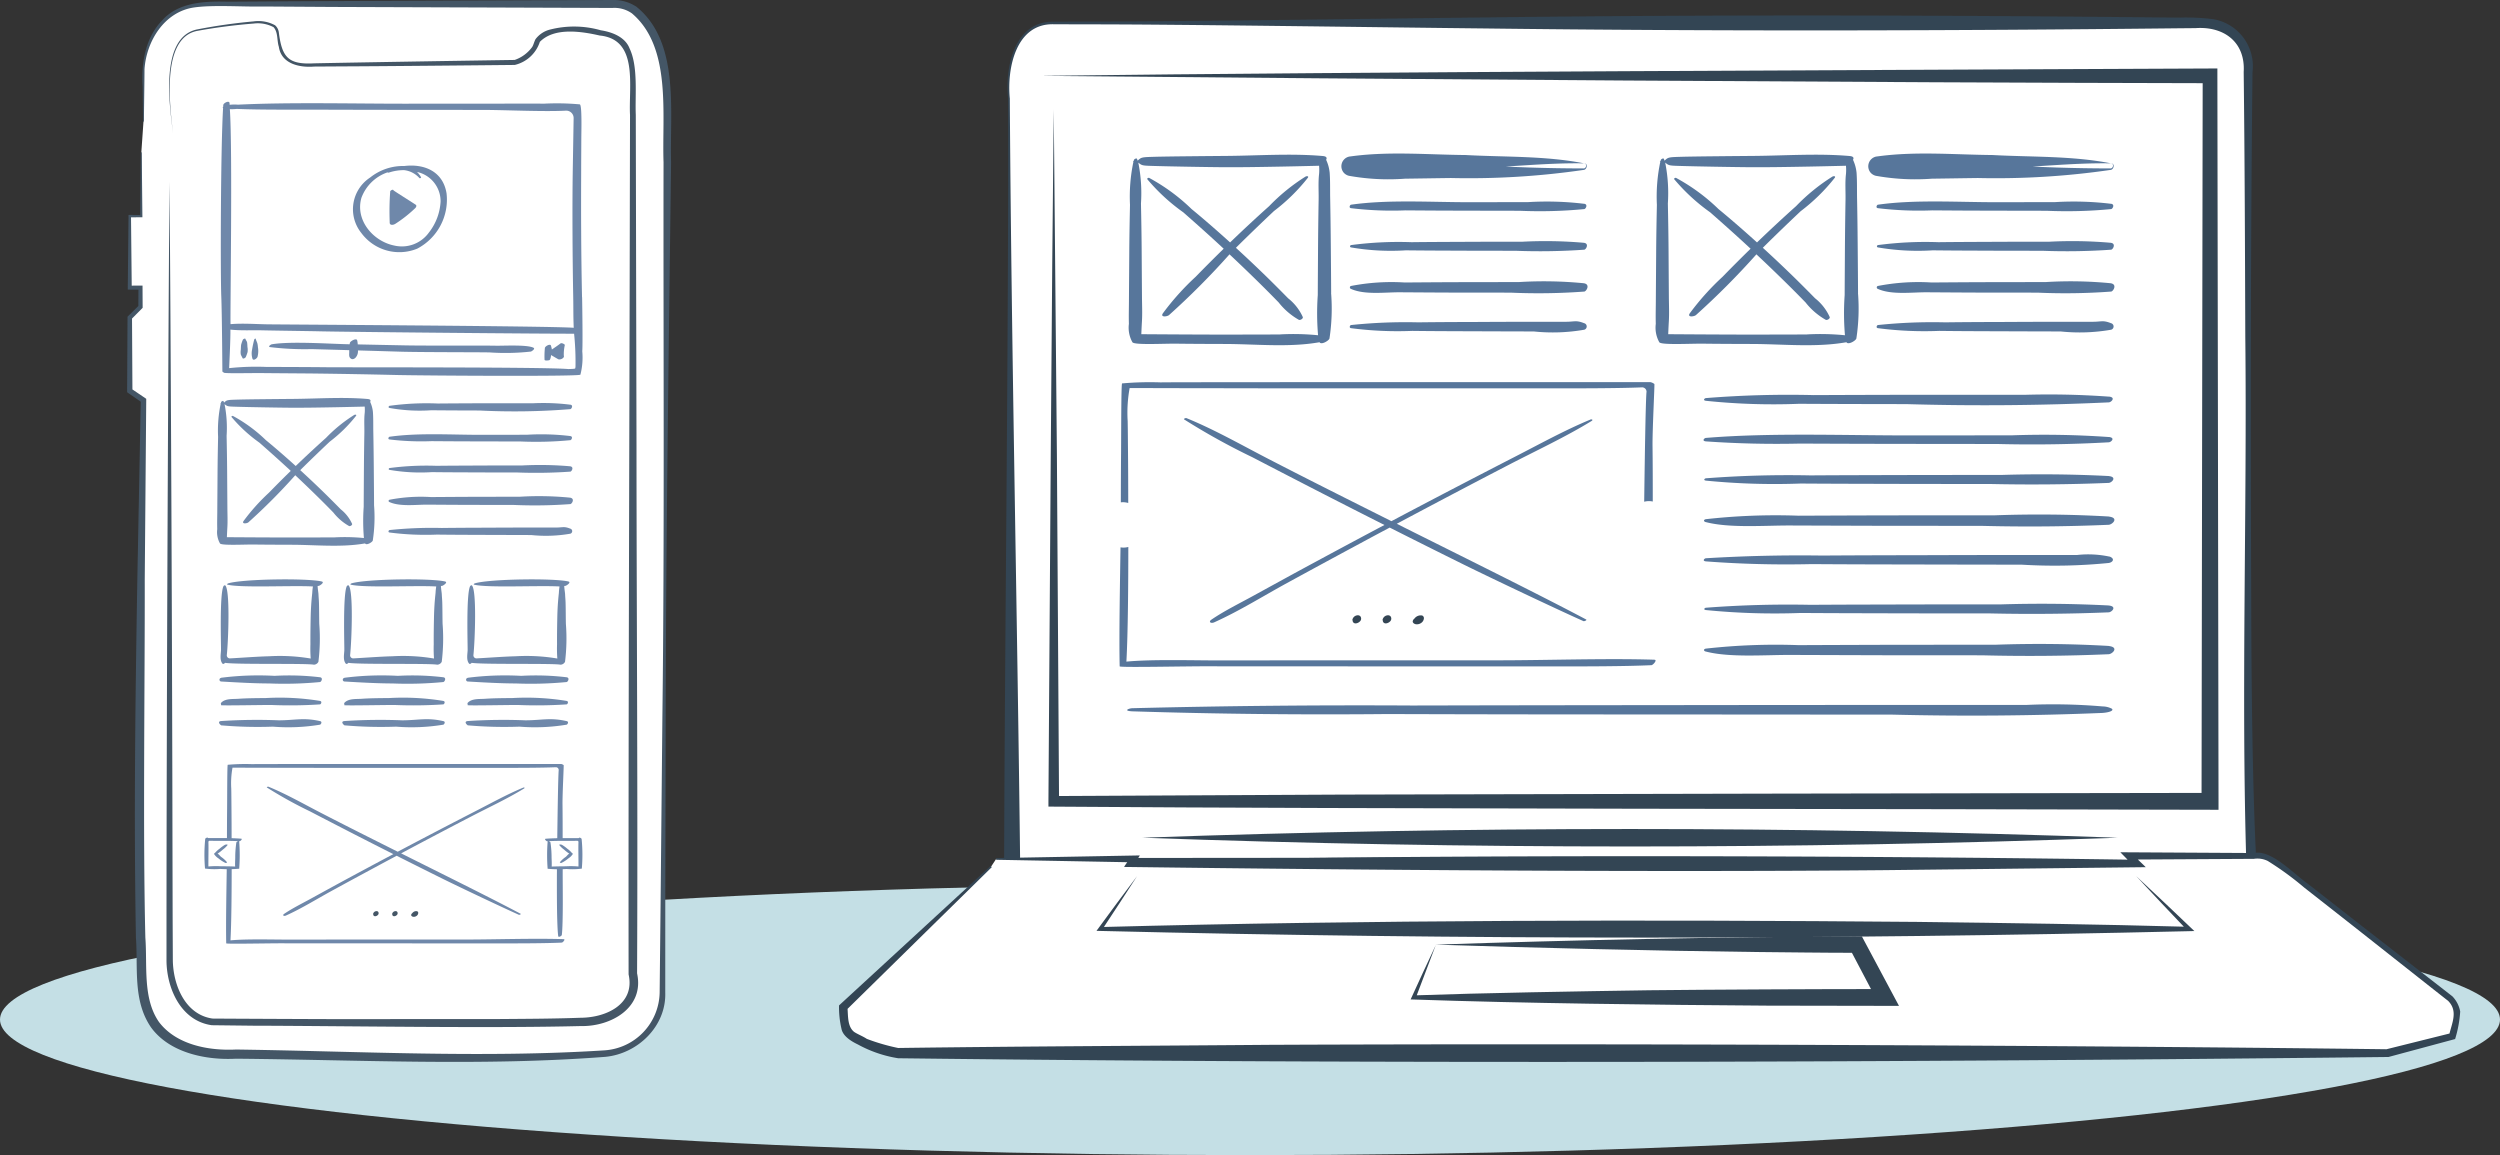 <svg xmlns="http://www.w3.org/2000/svg" xmlns:xlink="http://www.w3.org/1999/xlink" width="295" height="136.305" viewBox="0 0 295 136.305">
  <rect x="0" y="0" width="295" height="136.305" fill="#333333" stroke="none"/>
  <defs>
    <clipPath id="clip-path">
      <rect id="Rectángulo_45183" data-name="Rectángulo 45183" width="64.208" height="125.305" fill="none"/>
    </clipPath>
  </defs>
  <g id="Grupo_156413" data-name="Grupo 156413" transform="translate(-285 -13526.695)">
    <g id="Grupo_156412" data-name="Grupo 156412">
      <g id="Grupo_156388" data-name="Grupo 156388">
        <ellipse id="Elipse_5614" data-name="Elipse 5614" cx="147.5" cy="16" rx="147.5" ry="16" transform="translate(285 13631)" fill="#c4dfe5"/>
        <g id="Grupo_156384" data-name="Grupo 156384" transform="translate(300 13526.695)">
          <g id="Grupo_156065" data-name="Grupo 156065" transform="translate(0 0)" clip-path="url(#clip-path)">
            <path id="Trazado_598792" data-name="Trazado 598792" d="M1.911,14.311V8.1S2.214.441,9.564.441H57.235s6.671-1.136,6.518,13.87-.606,102.768-.606,102.768.3,6.366-7.125,7.277-43.2,0-43.2,0-9.853.909-10.913-6.973,0-70.18,0-70.18L.294,46.092v-8.64l1.262-1.263V33.915H.294V25.477H1.658V17.949" transform="translate(0.02 0.029)" fill="#fff"/>
            <path id="Trazado_598793" data-name="Trazado 598793" d="M50.335,96.479h2.551V93.214H50.335V84.337H11.257v8.876H8.808V96.58h2.449l.084,8.695,38.993-.327Z" transform="translate(0.612 5.858)" fill="#fff"/>
            <path id="Trazado_598794" data-name="Trazado 598794" d="M50.161,85.035c-.066.74-.13,5.016-.171,8.165a1.4,1.4,0,0,1,.349-.046,1.363,1.363,0,0,1,.289.03c0-1.371,0-2.742-.017-4.112-.013-1.246.164-4.563.138-4.638a.7.7,0,0,0-.3-.14c-.075,0-18.287,0-21.621,0q-5.342,0-10.686.007c-.985,0-3.2,0-4.182.011a23.27,23.27,0,0,0-2.852.077c-.068.009-.06,3.685-.074,5.088-.013,1.257-.016,2.512-.019,3.769a1.531,1.531,0,0,1,.157-.01,1.418,1.418,0,0,1,.394.058c0-1.3-.005-2.592-.018-3.889-.007-.738-.009-1.475-.024-2.212a10.245,10.245,0,0,1,.147-2.462c.878,0,4.569.011,5.448.013q2.642,0,5.283.009H43.289c1.775,0,4.777,0,6.533-.074a.327.327,0,0,1,.339.354" transform="translate(0.765 5.855)" fill="#6f88aa"/>
            <path id="Trazado_598795" data-name="Trazado 598795" d="M48.106,95.716a1.41,1.41,0,0,1-.42.065,1.391,1.391,0,0,1-.26-.026c0,.459-.006.806-.006,1,0,1.405-.021,5.659.154,7.053.025.2.414,0,.43-.144.166-1.428.1-5.706.1-7.141,0-.268,0-.538,0-.806" transform="translate(3.293 6.648)" fill="#6f88aa"/>
            <path id="Trazado_598796" data-name="Trazado 598796" d="M50.754,104.168c-3.563-.114-8.111.045-11.586.045s-17.135,0-20.6.009c-1.954.006-5.182-.1-7.13.089.118-2.088.141-5.862.143-8.54a1.4,1.4,0,0,1-.356.048A1.439,1.439,0,0,1,11,95.8c-.042,2.755-.113,6.638-.064,8.863,0,.1,5.065-.014,6.718-.006,1.73.007,3.461.005,5.19.006,3.463,0,17.128.005,20.59.005,2,0,5.1,0,7.1-.093.123-.005.468-.4.225-.405" transform="translate(0.758 6.652)" fill="#6f88aa"/>
            <path id="Trazado_598797" data-name="Trazado 598797" d="M45.654,86.918c-1.912.795-3.721,1.8-5.538,2.729q-2.756,1.417-5.5,2.85-1.88.983-3.754,1.977c-3.077-1.542-6.155-3.082-9.206-4.659C19.667,88.786,17.7,87.66,15.6,86.8c-.057-.022-.241.05-.168.1A50.186,50.186,0,0,0,20.5,89.708q2.607,1.356,5.224,2.7,2.305,1.181,4.619,2.349-3.375,1.79-6.726,3.609-1.5.82-3,1.644c-1.054.579-2.17,1.126-3.151,1.791-.258.175-.047.321.214.2,1.879-.847,3.628-1.949,5.414-2.923q2.7-1.476,5.421-2.938,1.108-.6,2.221-1.189,2.75,1.386,5.512,2.755c2.027,1,6.834,3.281,8.91,4.209.075.034.292-.075.205-.121-3.742-1.985-10.3-5.22-14.1-7.126q4.121-2.2,8.272-4.354c2.079-1.08,4.258-2.088,6.234-3.3.138-.084.02-.155-.107-.1" transform="translate(1.07 6.029)" fill="#6f88aa"/>
            <path id="Trazado_598798" data-name="Trazado 598798" d="M12.853,92.544c-1.65-.127-3.9-.041-3.909-.081-.019-.123-.306.019-.32.108a18.868,18.868,0,0,0-.024,3.5,8.259,8.259,0,0,0,1.8.043,13.817,13.817,0,0,0,2.233-.026,20.623,20.623,0,0,0,0-3.214.054.054,0,0,0-.016-.032l.056,0c.112.007.4-.287.179-.3m-.553.447a11.786,11.786,0,0,0-.132,1.8c-.009.342-.032.7-.013,1.043-.566-.024-1.129-.028-1.7-.033A10.251,10.251,0,0,0,9,95.825c-.013-.661.029-2.235,0-2.883a.144.144,0,0,1,.149-.151c1.119.036,2.236-.018,3.354.048-.089.029-.188.1-.2.152" transform="translate(0.592 6.419)" fill="#6f88aa"/>
            <path id="Trazado_598799" data-name="Trazado 598799" d="M11.116,95.268a3.189,3.189,0,0,0-.677-.617c-.167-.13-.244-.29-.432-.391a4.76,4.76,0,0,0,.616-.477,2.935,2.935,0,0,0,.543-.511c.109-.148-.24-.083-.284-.058a4.177,4.177,0,0,0-.631.455,3.1,3.1,0,0,0-.579.538c-.057.02-.1.052-.076.1a1.764,1.764,0,0,0,.527.518,4.015,4.015,0,0,0,.812.527c.035.015.221-.016.181-.083" transform="translate(0.666 6.472)" fill="#6f88aa"/>
            <path id="Trazado_598800" data-name="Trazado 598800" d="M46.379,92.849l.056,0a.061.061,0,0,0-.016.032,20.624,20.624,0,0,0,0,3.214,13.782,13.782,0,0,0,2.233.027,8.311,8.311,0,0,0,1.8-.044,18.857,18.857,0,0,0-.024-3.5c-.014-.089-.3-.231-.32-.108-.006.041-2.259-.046-3.909.081-.221.017.066.312.179.3m.176-.01c1.118-.067,2.235-.012,3.354-.048a.142.142,0,0,1,.149.15c-.032.649.01,2.223,0,2.884a9.945,9.945,0,0,0-1.461-.024c-.567.005-1.13.01-1.7.033.02-.348,0-.7-.013-1.043a11.787,11.787,0,0,0-.132-1.8c-.009-.051-.109-.124-.2-.152" transform="translate(3.203 6.419)" fill="#6f88aa"/>
            <path id="Trazado_598801" data-name="Trazado 598801" d="M47.756,95.268a3.189,3.189,0,0,1,.677-.617c.167-.13.244-.29.432-.391a4.76,4.76,0,0,1-.616-.477,2.935,2.935,0,0,1-.543-.511c-.109-.148.24-.083.284-.058a4.177,4.177,0,0,1,.631.455,3.1,3.1,0,0,1,.579.538c.057.02.1.052.076.1a1.764,1.764,0,0,1-.527.518,4.015,4.015,0,0,1-.812.527c-.035.015-.221-.016-.181-.083" transform="translate(3.312 6.472)" fill="#6f88aa"/>
            <path id="Trazado_598802" data-name="Trazado 598802" d="M29.822,100.592a.278.278,0,0,0-.236-.057.419.419,0,0,0-.345.33.053.053,0,0,0,.018.047.214.214,0,0,0,.038.135c.122.168.386.063.5-.057a.284.284,0,0,0,.021-.4" transform="translate(2.031 6.982)" fill="#445666"/>
            <path id="Trazado_598803" data-name="Trazado 598803" d="M27.721,100.592a.276.276,0,0,0-.236-.057.418.418,0,0,0-.344.33.052.052,0,0,0,.017.047.222.222,0,0,0,.04.135c.122.168.386.063.5-.057a.283.283,0,0,0,.021-.4" transform="translate(1.885 6.982)" fill="#445666"/>
            <path id="Trazado_598804" data-name="Trazado 598804" d="M32.028,100.543a.536.536,0,0,0-.445.114.56.56,0,0,0-.118.122.3.3,0,0,0-.125.207c0,.11.116.183.21.206a.548.548,0,0,0,.432-.1.451.451,0,0,0,.191-.309.213.213,0,0,0-.145-.243" transform="translate(2.177 6.982)" fill="#445666"/>
            <rect id="Rectángulo_45178" data-name="Rectángulo 45178" width="41.169" height="31.53" transform="translate(11.998 12.32)" fill="#fff"/>
            <path id="Trazado_598805" data-name="Trazado 598805" d="M31.7,15.232c-.006,0-.02.013-.01.013s.021-.013.01-.013" transform="translate(2.201 1.058)" fill="#445666"/>
            <path id="Trazado_598806" data-name="Trazado 598806" d="M52.961,34.288q-.08-3.805-.1-7.611c-.016-2.469-.01-4.939,0-7.408,0-1.2.014-2.4.016-3.6,0-.868.1-4.1-.183-4.133a29.466,29.466,0,0,0-4.158-.086c-1.66-.005-5.127,0-6.786,0l-9.765.007c-6.122,0-13.5-.187-19.623.114a5,5,0,0,0-.98.016c-.005-.071-.01-.141-.016-.212-.027-.335-.722-.012-.739.249,0,.068-.007.138-.012.206-.053.06-.072.118-.009.145-.293,4.925-.315,19.8-.211,22.258.082,1.9.127,8.749.127,8.749a.148.148,0,0,0,.128.163.552.552,0,0,0,.034.048c.112.121,3.25.035,4.586.051,1.464.018,4.936.036,6.4.055q4.7.059,9.4.171c3.066.074,21.483.195,21.7-.038a8.141,8.141,0,0,0,.22-2.771c.063-.691.01-4.942-.02-6.374M11.411,12.1a4.947,4.947,0,0,0,.8-.029c2.762.121,6.742.08,9.505.09q4.872.016,9.744.022l9.755.007c2.669,0,7.162.229,9.836.088a.869.869,0,0,1,.919.88c-.026,1.508-.071,4.447-.1,6.036-.04,2.539-.043,5.079-.032,7.619q.016,3.709.083,7.416c.027,1.4,0,2.242.061,3.671-2.42-.213-34.51-.383-36.171-.41-1.419-.024-2.9-.139-4.325-.019-.053-1.218.249-20.669-.082-25.372M52.187,42.552c-.065.213.022.145-.2.184-.143.025-.461.025-.586.032l-.064,0c-2.833-.251-25.878-.18-28.945-.217-1.537-.019-5.13-.03-6.667-.033a30.15,30.15,0,0,0-4.406.142s.178-3.552.15-4.545c1.252.132,2.6.056,3.829.084,1.587.037,5.2.08,6.782.118,3.314.078,27.2.3,29.945.28a32.4,32.4,0,0,1,.164,3.953" transform="translate(0.718 0.78)" fill="#6f88aa"/>
            <path id="Trazado_598807" data-name="Trazado 598807" d="M13.33,38.391a5.232,5.232,0,0,0-.036-.55c-.035-.2-.134-.246-.2-.44-.043-.116-.287.032-.308.1a4.026,4.026,0,0,0-.2.576c-.028.188-.026.385-.037.575a1.82,1.82,0,0,0-.007.565c.046.149.147.3.21.444s.354-.039.385-.13a5.8,5.8,0,0,0,.21-.585,2.178,2.178,0,0,0-.007-.559" transform="translate(0.869 2.595)" fill="#6f88aa"/>
            <path id="Trazado_598808" data-name="Trazado 598808" d="M14.478,38.369a2.326,2.326,0,0,0-.063-.442c-.055-.191-.149-.339-.191-.539-.017-.078-.166.021-.174.072a10.883,10.883,0,0,0-.256,1.187,2.123,2.123,0,0,0,.049,1.107c.129.252.521-.059.587-.241a2.623,2.623,0,0,0,.048-1.144" transform="translate(0.955 2.595)" fill="#6f88aa"/>
            <path id="Trazado_598809" data-name="Trazado 598809" d="M46.868,38.435c-.746-.391-3.614-.221-4.443-.242-1.2-.03-8.287.009-10.629-.038q-2.835-.056-5.669-.117a2.718,2.718,0,0,0-.068-.475c-.079-.318-.816.087-.86.292-.012.055-.019.109-.027.164l-.2,0c-2.272-.048-6.747-.368-8.994.007-.09.015-.469.259-.231.328a33.881,33.881,0,0,0,4.949.24l3.594.1.832.025,0,.2c0,.332-.082.651.251.829.18.1.411-.042.525-.181a1.117,1.117,0,0,0,.251-.818q2.565.074,5.129.151c2.263.067,9.192.055,10.393.084a27.3,27.3,0,0,0,4.888-.1c.093-.026.548-.325.314-.447" transform="translate(1.088 2.601)" fill="#6f88aa"/>
            <path id="Trazado_598810" data-name="Trazado 598810" d="M48.332,39.351a4.925,4.925,0,0,1,.119-1.265c.009-.087-.371-.3-.517-.186-.21.17-.923.652-1.01.714a3.418,3.418,0,0,0-.112-.462c-.086-.268-.718.08-.715.3a9.826,9.826,0,0,0-.038,1.376c.037.135.49.071.563.04.135-.056.2-.441.2-.6.3.165.544.322.842.483.216.118.763-.112.674-.405" transform="translate(3.198 2.63)" fill="#6f88aa"/>
            <path id="Trazado_598811" data-name="Trazado 598811" d="M32.049,22.707C31.281,22.2,29.44,21.054,29.42,21c-.052-.142-.286-.012-.383.1a32.263,32.263,0,0,0-.062,3.666c-.034.367.349.375.65.2a15.451,15.451,0,0,0,2.345-1.844c.1-.087.232-.309.078-.412" transform="translate(2.01 1.454)" fill="#6f88aa"/>
            <path id="Trazado_598812" data-name="Trazado 598812" d="M35.961,21.536c-.431-2.622-2.677-3.5-4.983-3.216a6.2,6.2,0,0,0-4.033,1.361,4.469,4.469,0,0,0-1.04,6.54A5.575,5.575,0,0,0,32.5,28.074a6.524,6.524,0,0,0,3.462-6.538m-2.05,4.593a3.931,3.931,0,0,1-4.116,1.577c-2.5-.5-4.636-3-3.879-5.631A5.018,5.018,0,0,1,29,19.068c.022.036.081.051.2.013a5.609,5.609,0,0,1,1.753-.273,2.852,2.852,0,0,1,1.816.945c.045.049.224-.047.186-.112a2.91,2.91,0,0,0-.478-.621,3.539,3.539,0,0,1,2.782,3.493,6.493,6.493,0,0,1-1.345,3.617" transform="translate(1.73 1.269)" fill="#6f88aa"/>
            <path id="Trazado_598813" data-name="Trazado 598813" d="M5.115,15.542C4.684,12.174,3.553,4.3,7.909,3.319a65.639,65.639,0,0,1,6.707-.957,4.107,4.107,0,0,1,2.543.459,1.365,1.365,0,0,1,.437.81c.369,2.982,1.118,3.845,4.171,3.679,6.1-.126,17.457-.306,23.664-.4A4.273,4.273,0,0,0,47.5,5.376c.155-.26.185-.482.379-.9A3.075,3.075,0,0,1,49.66,3.311a11.5,11.5,0,0,1,5.935.1c1.3.2,2.863.772,3.389,2.131,1.04,2.171.637,5.529.737,7.847l.016,7.8L59.805,52.4c.009,20.595.169,42.189.068,62.294.889,4.074-3.108,6.292-6.624,6.218-10.991.28-27.671-.014-38.684-.042l-4.874-.057c-3.664-.511-5.344-4.39-5.347-7.681l0-4.859c.015-23.77.175-63.139.354-86.976.168,19.266.322,58.066.35,77.331l.022,9.667.022,4.806c.022,2.978,1.463,6.474,4.69,6.927,3,.021,11.333.06,14.455.067l19.327-.01c3.217-.025,6.447-.035,9.643-.152,3.044-.012,6.45-1.619,5.665-5.115-.033-30.031.1-63.4.151-93.612l.017-7.8c-.178-3.421,1.035-8.922-3.576-9.376-2.195-.5-5.37-.986-7.065.749A4.1,4.1,0,0,1,45.439,7.5c-4.495.046-15.949.156-20.291.171l-3.382.021c-1.674.138-3.858-.287-4.163-2.327-.246-.772-.077-1.719-.626-2.322a3.977,3.977,0,0,0-2.354-.426,65.6,65.6,0,0,0-6.687.872C3.7,4.355,4.742,12.33,5.115,15.542" transform="translate(0.302 0.163)" fill="#445666"/>
            <path id="Trazado_598814" data-name="Trazado 598814" d="M1.877,14.34l-.045-4.122c-.185-2.723.31-5.747,2.282-7.788C6.063.219,9.229.13,11.93.2l4.12-.027C21.4.127,51.262.024,57.255,0a4.9,4.9,0,0,1,2.832.788c5.2,4.175,3.921,12.5,4.1,18.375-.263,21.119-.6,44.311-.635,65.306l-.048,21.767L63.5,117.126c.128,3.967-3.244,7.22-7.072,7.582-14.5,1.114-29.067.351-43.593.219-3.311.184-7.73-.586-9.994-3.669-2.188-3.157-1.541-7.03-1.8-10.591-.258-14.107-.07-28.2.165-42.3l.406-21.14.14.272L.136,46.379,0,46.284V46.12l.048-8.639V37.37l.078-.077L1.4,36.037l-.075.181.013-2.274.243.243L.313,34.176l-.234,0,0-.229.087-8.438,0-.147.142,0,1.365.014-.132.13.078-7.528h.107l.077,7.528v.129H1.678l-1.365.014.145-.144.087,8.438-.232-.232c.19-.013,1.352,0,1.506-.014v.246l.012,2.274c.007.122,0,.107-.075.181L.5,37.668l.078-.187L.627,46.12l-.136-.258,1.623,1.1.141.1v.176L2.08,68.377c.022,12.384-.228,30.045.072,42.264.247,3.295-.335,7.151,1.6,9.945,2.029,2.7,5.883,3.423,9.106,3.257,14.462.2,29.012,1.018,43.451.1a6.97,6.97,0,0,0,6.53-6.809l.114-10.886.21-21.773c.261-20.963.1-44.233.135-65.318-.2-5.65.984-13.594-3.733-17.58A3.583,3.583,0,0,0,57.255.938L24.291.82,16.049.767c-2.363.057-5.9-.216-8.182.119C4.391,1.408,2.276,4.85,2.051,8.162c0,1.24-.064,4.875-.067,6.178H1.877" transform="translate(0 0)" fill="#445666"/>
            <rect id="Rectángulo_45179" data-name="Rectángulo 45179" width="10.485" height="9.202" transform="translate(11.622 68.73)" fill="#fff"/>
            <rect id="Rectángulo_45180" data-name="Rectángulo 45180" width="17.333" height="15.834" transform="translate(11.194 47.546)" fill="#fff"/>
            <rect id="Rectángulo_45181" data-name="Rectángulo 45181" width="10.699" height="9.202" transform="translate(26.173 68.73)" fill="#fff"/>
            <rect id="Rectángulo_45182" data-name="Rectángulo 45182" width="10.699" height="9.202" transform="translate(40.723 68.729)" fill="#fff"/>
            <path id="Trazado_598815" data-name="Trazado 598815" d="M28.45,56.562c-.006-1.482-.021-2.965-.033-4.448Q28.4,50,28.36,47.887c-.014-.77.009-1.553-.045-2.321a3.686,3.686,0,0,0-.326-1.191c.1-.17.045-.314-.308-.345-2.847-.249-5.82-.037-8.678-.01-1.428.014-5.141.042-6.568.082-1.348.037-1.348.037-1.687.359-.021-.056-.042-.111-.064-.165-.045-.1-.253.029-.276.094-.013.037-.02.076-.032.114-.035.014-.087.064-.028.072h.007a15.463,15.463,0,0,0-.31,3.924c-.03,1.469-.057,2.938-.066,4.407l-.029,4.185c0,.765-.029,1.534-.005,2.3a2.728,2.728,0,0,0,.321,1.679c.16.274,2.888.118,4.021.133,1.477.02,2.953.024,4.43.028,2.832.006,5.879.337,8.674-.161h0c.141.277.859-.136.909-.347a18.083,18.083,0,0,0,.148-4.161m-4.671,3.8-4.456.011c-2.747.006-8.239-.036-8.239-.036s.028-.689.055-1.136c.047-.763.01-1.534.005-2.3q-.016-2.187-.03-4.374c-.01-1.385-.034-2.769-.062-4.154a14.267,14.267,0,0,0-.244-3.737c.349.279.349.279,1.549.313,1.4.041,4.727.1,6.126.11,2.8.027,8.865-.133,8.865-.133a4.57,4.57,0,0,1,0,.754c-.09.765-.028,1.581-.041,2.35q-.04,2.239-.055,4.478c-.007,1.418-.018,2.836-.024,4.254a23.7,23.7,0,0,0,.026,3.675,22.665,22.665,0,0,0-3.471-.077" transform="translate(0.69 3.05)" fill="#6f88aa"/>
            <path id="Trazado_598816" data-name="Trazado 598816" d="M23.09,48.954a17.068,17.068,0,0,0,3.127-3.067c.1-.161-.127-.152-.221-.1a17.65,17.65,0,0,0-3.323,2.7q-1.744,1.561-3.432,3.184c-.048.046-.1.094-.143.14-1.154-1.041-2.323-2.066-3.524-3.053A17.594,17.594,0,0,0,11.68,45.9c-.046-.019-.207.055-.167.118a17.545,17.545,0,0,0,3.3,3.039c1.23,1.082,2.454,2.172,3.653,3.289.015.013.029.027.043.04q-1.3,1.269-2.567,2.57a23.54,23.54,0,0,0-3,3.345c-.251.386.4.3.568.156A69.9,69.9,0,0,0,19.042,52.9q1.431,1.344,2.831,2.723.841.831,1.665,1.678a6.285,6.285,0,0,0,1.852,1.593c.125.055.4-.106.36-.253a4.58,4.58,0,0,0-1.341-1.719q-.828-.844-1.669-1.675-1.527-1.5-3.111-2.946.135-.136.27-.27,1.579-1.556,3.191-3.075" transform="translate(0.799 3.178)" fill="#6f88aa"/>
            <path id="Trazado_598817" data-name="Trazado 598817" d="M50.295,44.664a25.59,25.59,0,0,0-4.407-.168q-2.855,0-5.712,0-2.759.006-5.518.029a31.8,31.8,0,0,0-5.71.273c-.064.013-.185.2,0,.249a20,20,0,0,0,4.939.273c1.9.019,3.792.026,5.688.03a82.586,82.586,0,0,0,10.72-.16c.147-.019.381-.472,0-.529" transform="translate(2.004 3.09)" fill="#6f88aa"/>
            <path id="Trazado_598818" data-name="Trazado 598818" d="M50.3,48.127a28.351,28.351,0,0,0-5.133-.154l-5.356.009c-3.443.006-7.447-.261-10.858.228-.086.012-.232.277,0,.318a31.231,31.231,0,0,0,4.983.2q2.666.022,5.33.028l5.129.01a42.652,42.652,0,0,0,5.906-.152c.128-.019.357-.417,0-.487" transform="translate(2.002 3.328)" fill="#6f88aa"/>
            <path id="Trazado_598819" data-name="Trazado 598819" d="M50.294,51.46a40.577,40.577,0,0,0-5.681-.1c-1.684,0-3.369,0-5.053.009s-3.378.012-5.068.033a33.08,33.08,0,0,0-5.545.266c-.055.011-.157.166,0,.212a21.5,21.5,0,0,0,5.02.267c1.675.021,3.348.024,5.023.032s3.36.007,5.039.01a57.989,57.989,0,0,0,6.265-.1c.168-.024.455-.545,0-.625" transform="translate(2.005 3.564)" fill="#6f88aa"/>
            <path id="Trazado_598820" data-name="Trazado 598820" d="M50.295,54.925a37.379,37.379,0,0,0-6.017-.109c-1.769,0-3.538,0-5.307.006-1.7.005-3.408.018-5.112.03a19.391,19.391,0,0,0-4.912.319.14.14,0,0,0,0,.267c1.259.568,3.137.3,4.495.308,1.69.011,3.381.025,5.07.029s3.391,0,5.086.006a56.817,56.817,0,0,0,6.7-.1c.195-.033.554-.633,0-.752" transform="translate(2.004 3.802)" fill="#6f88aa"/>
            <path id="Trazado_598821" data-name="Trazado 598821" d="M50.3,58.345c-.74-.3-.89-.137-1.677-.136q-1.264,0-2.528,0-2.743,0-5.487.017c-1.833.006-3.665.012-5.5.035a47.861,47.861,0,0,0-6.157.247c-.075.012-.211.241,0,.286a32.9,32.9,0,0,0,5.606.249c1.887.025,3.773.029,5.661.035q2.73.01,5.462.017a16.793,16.793,0,0,0,4.619-.159.312.312,0,0,0,0-.595" transform="translate(2.003 4.04)" fill="#6f88aa"/>
            <path id="Trazado_598822" data-name="Trazado 598822" d="M22.252,64.174c-1.773-.406-9.337-.3-11.052.224-.042.012-.185.125-.082.151,1.613.4,7.56.074,10.092.214a6.3,6.3,0,0,0-.08.766c-.114,1.049-.165,1.883-.187,2.937s-.036,2.082-.029,3.123a15.264,15.264,0,0,0,.034,1.677A21.875,21.875,0,0,0,16.031,73c-1.369.032-3.6.2-4.605.249a.36.36,0,0,1-.378-.4c.179-1.676.405-7.642-.181-8.209-.059-.057-.185.036-.212.09-.482.961-.27,7.2-.293,7.59-.029.5-.158,1.15.175,1.546.083.1.26-.018.306-.1v0a.1.1,0,0,0,.041.015c1.507.206,9.579.035,10.438.213a.619.619,0,0,0,.535-.344,22.351,22.351,0,0,0,.1-4.486c-.018-.822-.012-1.646-.035-2.467-.012-.405-.04-.6-.057-1-.009-.222-.093-.65-.1-.99l.127-.014c.141-.019.735-.428.361-.513" transform="translate(0.716 4.44)" fill="#6f88aa"/>
            <path id="Trazado_598823" data-name="Trazado 598823" d="M22.051,74.74a30.6,30.6,0,0,0-5.359-.167,34.791,34.791,0,0,0-6.318.228c0,.006,0,.012,0,.017a.213.213,0,0,0,0,.422c2.043.121,3.926.226,5.686.231a44.262,44.262,0,0,0,5.991-.166c.154-.02.411-.5,0-.566" transform="translate(0.707 5.177)" fill="#6f88aa"/>
            <path id="Trazado_598824" data-name="Trazado 598824" d="M22.04,77.36a29.484,29.484,0,0,0-6.36-.34c-1.089.013-2.184.012-3.27.089-.658.047-1.571-.055-2.047.487a.119.119,0,0,0,0,.134c.027.044-.026.088,0,.132.044.072,4.962-.034,5.991-.02a53.071,53.071,0,0,0,5.686-.073c.12-.011.29-.351,0-.407" transform="translate(0.718 5.348)" fill="#6f88aa"/>
            <path id="Trazado_598825" data-name="Trazado 598825" d="M22.054,79.579c-1.946-.44-2.875-.1-4.859-.093a64.431,64.431,0,0,0-6.819.086c-.435.051-.161.386,0,.491-.006,0,.007.01,0,.014a49.569,49.569,0,0,0,6.123.156A22.743,22.743,0,0,0,22.054,80c.1-.019.322-.351,0-.424" transform="translate(0.704 5.512)" fill="#6f88aa"/>
            <path id="Trazado_598826" data-name="Trazado 598826" d="M35.858,64.174c-1.774-.406-9.338-.3-11.052.224-.043.012-.185.125-.083.151,1.614.4,7.56.074,10.092.214a6.3,6.3,0,0,0-.08.766c-.114,1.049-.165,1.883-.187,2.937s-.036,2.082-.029,3.123a15.264,15.264,0,0,0,.034,1.677A21.875,21.875,0,0,0,29.636,73c-1.368.032-3.6.2-4.605.249a.359.359,0,0,1-.376-.4c.179-1.676.405-7.642-.181-8.209-.06-.057-.186.036-.212.09-.483.961-.271,7.2-.293,7.59-.03.5-.159,1.15.174,1.546.084.1.26-.018.307-.1v0a.1.1,0,0,0,.041.015c1.507.206,9.578.035,10.438.213a.622.622,0,0,0,.535-.344,22.51,22.51,0,0,0,.1-4.486c-.019-.822-.013-1.646-.036-2.467-.012-.405-.039-.6-.057-1-.009-.222-.093-.65-.1-.99l.127-.014c.141-.019.735-.428.363-.513" transform="translate(1.661 4.44)" fill="#6f88aa"/>
            <path id="Trazado_598827" data-name="Trazado 598827" d="M35.656,74.74a30.6,30.6,0,0,0-5.359-.167,34.791,34.791,0,0,0-6.318.228c0,.006,0,.012,0,.017a.213.213,0,0,0,0,.422c2.043.121,3.926.226,5.686.231a44.262,44.262,0,0,0,5.991-.166c.154-.02.411-.5,0-.566" transform="translate(1.652 5.177)" fill="#6f88aa"/>
            <path id="Trazado_598828" data-name="Trazado 598828" d="M35.645,77.36a29.484,29.484,0,0,0-6.36-.34c-1.089.013-2.184.012-3.27.089-.658.047-1.571-.055-2.047.487a.119.119,0,0,0,0,.134c.027.044-.026.088,0,.132.044.072,4.962-.034,5.991-.02a53.071,53.071,0,0,0,5.686-.073c.12-.011.29-.351,0-.407" transform="translate(1.663 5.348)" fill="#6f88aa"/>
            <path id="Trazado_598829" data-name="Trazado 598829" d="M35.659,79.579c-1.946-.44-2.875-.1-4.859-.093a64.431,64.431,0,0,0-6.819.086c-.435.051-.161.386,0,.491-.006,0,.007.01,0,.014a49.569,49.569,0,0,0,6.123.156A22.744,22.744,0,0,0,35.659,80c.1-.019.322-.351,0-.424" transform="translate(1.649 5.512)" fill="#6f88aa"/>
            <path id="Trazado_598830" data-name="Trazado 598830" d="M49.463,64.174c-1.773-.406-9.337-.3-11.052.224-.042.012-.185.125-.082.151,1.613.4,7.56.074,10.092.214a6.3,6.3,0,0,0-.08.766c-.114,1.049-.165,1.883-.187,2.937s-.036,2.082-.029,3.123a15.265,15.265,0,0,0,.034,1.677A21.875,21.875,0,0,0,43.242,73c-1.369.032-3.6.2-4.605.249a.36.36,0,0,1-.378-.4c.179-1.676.405-7.642-.181-8.209-.059-.057-.185.036-.212.09-.482.961-.27,7.2-.292,7.59-.03.5-.159,1.15.174,1.546.083.1.26-.018.306-.1v0a.1.1,0,0,0,.041.015c1.507.206,9.579.035,10.438.213a.619.619,0,0,0,.535-.344,22.35,22.35,0,0,0,.1-4.486c-.018-.822-.012-1.646-.035-2.467-.012-.405-.04-.6-.057-1-.009-.222-.093-.65-.1-.99l.127-.014c.141-.019.735-.428.361-.513" transform="translate(2.606 4.44)" fill="#6f88aa"/>
            <path id="Trazado_598831" data-name="Trazado 598831" d="M49.262,74.74a30.6,30.6,0,0,0-5.359-.167,34.791,34.791,0,0,0-6.318.228c0,.006,0,.012,0,.017a.213.213,0,0,0,0,.422c2.043.121,3.926.226,5.686.231a44.262,44.262,0,0,0,5.991-.166c.154-.02.411-.5,0-.566" transform="translate(2.597 5.177)" fill="#6f88aa"/>
            <path id="Trazado_598832" data-name="Trazado 598832" d="M49.251,77.36a29.484,29.484,0,0,0-6.36-.34c-1.089.013-2.184.012-3.27.089-.658.047-1.571-.055-2.047.487a.119.119,0,0,0,0,.134c.027.044-.026.088,0,.132.044.072,4.962-.034,5.991-.02a53.071,53.071,0,0,0,5.686-.073c.12-.011.29-.351,0-.407" transform="translate(2.608 5.348)" fill="#6f88aa"/>
            <path id="Trazado_598833" data-name="Trazado 598833" d="M49.265,79.579c-1.946-.44-2.875-.1-4.859-.093a64.431,64.431,0,0,0-6.819.086c-.435.051-.161.386,0,.491-.006,0,.007.01,0,.014a49.569,49.569,0,0,0,6.123.156A22.744,22.744,0,0,0,49.265,80c.1-.019.322-.351,0-.424" transform="translate(2.594 5.512)" fill="#6f88aa"/>
          </g>
        </g>
        <g id="Grupo_156387" data-name="Grupo 156387" transform="translate(42.002 13173.797)">
          <g id="Grupo_156385" data-name="Grupo 156385">
            <path id="Trazado_600352" data-name="Trazado 600352" d="M362.055,364.488s-.945-8.882,5.291-8.882H503.031s5.245.1,5.245,5.244v81.969l.4,12.331H362.433Z" fill="#fff"/>
            <path id="Trazado_600353" data-name="Trazado 600353" d="M361.955,364.494c-.4-3.669.763-9.123,5.362-9.035l3.907-.019c10.324.015,36.162-.369,46.882-.482,25.85-.331,52.248-.283,78.136-.017l3.907.036a25.449,25.449,0,0,1,4.012.185,5.619,5.619,0,0,1,4.632,6.235c-.228,20.833-.233,41.668-.15,62.5.014,8.95.136,22.384.629,31.232l.024.61-.619.005c-26.4.189-65.113.429-91.4.466-17.7-.089-37.239.037-54.842-.114l-.951-.008,0-.936c.084-28.406.539-62.254.469-90.659Zm.2-.011c.17,28.408.907,62.257,1.225,90.663l-.947-.944c12.187-.1,24.374-.055,36.561-.091,9.124-.055,27.442.006,36.561.035,18.213.02,54.911.268,73.122.409l-.6.614c-.638-20.483.09-42.057-.134-62.517-.036-10.418-.066-20.837-.19-31.255.219-3.528-2.33-5.413-5.667-5.18l-1.953.018c-27.2.3-54.868.362-82.036.019-10.793-.109-36.384-.494-46.878-.481l-3.906-.014c-4.432-.1-5.5,5.184-5.163,8.724Z" fill="#334554"/>
          </g>
          <path id="Trazado_600354" data-name="Trazado 600354" d="M366.213,361.843c38.4-.488,98.734-.676,137.575-.863l.861,0v.867l.134,85.606,0,1c-39.12-.125-98.75-.082-137.439-.372l-.631,0,0-.623c.129-20.347.392-61.3.627-81.638l.373,40.819.253,40.819-.626-.626,34.11-.171c21.666-.069,79.93-.168,102.33-.2l-1,1,.135-85.606.862.862c-39.015-.068-99.009-.488-137.574-.862Z" fill="#334554"/>
          <path id="Trazado_600355" data-name="Trazado 600355" d="M377.787,451.748q57.522-2.052,115.087,0-57.52,2.07-115.087,0Z" fill="#334554"/>
          <path id="Trazado_598815-2" data-name="Trazado 598815" d="M400.075,387.467c-.008-1.911-.027-3.823-.043-5.736q-.023-2.725-.073-5.451c-.019-.993.011-2-.059-2.993a4.711,4.711,0,0,0-.42-1.535c.129-.22.058-.405-.4-.445-3.671-.321-7.505-.048-11.191-.013-1.841.018-6.629.054-8.469.1-1.739.048-1.739.048-2.176.463-.027-.072-.054-.143-.082-.212-.058-.129-.327.037-.356.121-.017.048-.026.1-.041.147-.046.018-.113.082-.037.093h.009a19.944,19.944,0,0,0-.4,5.06c-.039,1.894-.074,3.789-.085,5.683l-.038,5.4c0,.986-.037,1.978-.006,2.965a3.513,3.513,0,0,0,.414,2.166c.206.353,3.724.152,5.185.171,1.9.026,3.808.031,5.713.036,3.651.008,7.581.435,11.185-.207h0c.182.357,1.108-.176,1.172-.448a23.332,23.332,0,0,0,.191-5.366m-6.023,4.9-5.747.014c-3.542.008-10.624-.047-10.624-.047s.036-.888.071-1.465c.06-.983.013-1.978.006-2.965q-.02-2.822-.038-5.641c-.013-1.786-.044-3.571-.08-5.357a18.42,18.42,0,0,0-.315-4.819c.45.36.45.36,2,.4,1.8.053,6.1.129,7.9.142,3.611.035,11.432-.172,11.432-.172a5.852,5.852,0,0,1,0,.973c-.116.986-.036,2.038-.053,3.03q-.051,2.887-.071,5.775c-.009,1.828-.023,3.657-.031,5.485a30.6,30.6,0,0,0,.034,4.739,29.344,29.344,0,0,0-4.476-.1" fill="#57769b"/>
          <path id="Trazado_598816-2" data-name="Trazado 598816" d="M393.3,377.821a21.985,21.985,0,0,0,4.033-3.955c.129-.207-.164-.2-.285-.129a22.785,22.785,0,0,0-4.286,3.482q-2.249,2.013-4.425,4.106c-.062.059-.129.121-.185.181-1.488-1.343-2.995-2.665-4.544-3.937a22.676,22.676,0,0,0-5.021-3.686c-.06-.024-.267.071-.216.152a22.617,22.617,0,0,0,4.256,3.919c1.586,1.395,3.164,2.8,4.71,4.241.02.017.038.035.056.052q-1.677,1.637-3.31,3.314a30.349,30.349,0,0,0-3.869,4.314c-.324.5.516.387.732.2a90,90,0,0,0,7.134-7.166q1.845,1.732,3.651,3.511,1.084,1.072,2.147,2.164a8.1,8.1,0,0,0,2.388,2.054c.161.071.516-.136.464-.326A5.9,5.9,0,0,0,395,388.1q-1.068-1.088-2.152-2.16-1.969-1.934-4.012-3.8c.116-.116.232-.233.348-.348q2.037-2.006,4.115-3.965" fill="#57769b"/>
          <path id="Trazado_598817-2" data-name="Trazado 598817" d="M429.939,372.176c-4.669-.088-9.313.517-13.988.561-4.446.27-8.938-.054-13.359.59a.813.813,0,0,0,.453-1.388.743.743,0,0,0-.456-.251,25.363,25.363,0,0,0,6.2.374c1.962.069,6.415.1,8.312.272,4.154.3,8.566.432,12.732.439.331.047.495-.548.1-.6a.3.3,0,0,1,.286.189c.075.244-.114.592-.374.589a93.585,93.585,0,0,1-15.562.955c.082-.011-5.822.089-5.443.074a26.41,26.41,0,0,1-6.666-.337,1.207,1.207,0,0,1-.593-.344,1.168,1.168,0,0,1,.641-1.927l.488-.064c4.395-.552,8.822-.157,13.237-.116,4.654.255,9.392.08,13.986.985Z" fill="#57769b"/>
          <path id="Trazado_598818-2" data-name="Trazado 598818" d="M429.943,376.948a36.6,36.6,0,0,0-6.619-.2l-6.907.011c-4.44.008-9.6-.336-14,.294-.111.016-.3.358,0,.41a40.11,40.11,0,0,0,6.426.258q3.438.029,6.873.036l6.614.013a54.857,54.857,0,0,0,7.616-.2c.165-.024.46-.537,0-.628" fill="#57769b"/>
          <path id="Trazado_598819-2" data-name="Trazado 598819" d="M429.939,381.551a52.385,52.385,0,0,0-7.326-.129c-2.171,0-4.344,0-6.516.011s-4.356.016-6.535.043a42.633,42.633,0,0,0-7.151.343c-.071.014-.2.214,0,.273a27.746,27.746,0,0,0,6.474.345c2.16.027,4.317.031,6.477.041s4.333.009,6.5.013a75.1,75.1,0,0,0,8.079-.129c.217-.031.587-.7,0-.806" fill="#57769b"/>
          <path id="Trazado_598820-2" data-name="Trazado 598820" d="M429.939,386.326a48.326,48.326,0,0,0-7.759-.141q-3.422,0-6.844.008c-2.192.006-4.395.023-6.592.039a24.964,24.964,0,0,0-6.334.411.181.181,0,0,0-.118.227.179.179,0,0,0,.118.117c1.623.733,4.045.387,5.8.4,2.18.014,4.36.032,6.538.037s4.373,0,6.559.008a73.252,73.252,0,0,0,8.64-.129c.251-.043.714-.817,0-.97" fill="#57769b"/>
          <path id="Trazado_598821-2" data-name="Trazado 598821" d="M429.944,391.043c-.954-.387-1.148-.177-2.162-.175h-3.26q-3.539,0-7.076.022c-2.364.007-4.726.015-7.093.045a61.728,61.728,0,0,0-7.939.318c-.1.016-.272.311,0,.369a42.4,42.4,0,0,0,7.229.321c2.433.032,4.865.037,7.3.045q3.521.014,7.043.022a21.622,21.622,0,0,0,5.957-.205.4.4,0,0,0,0-.767" fill="#57769b"/>
          <path id="Trazado_598815-3" data-name="Trazado 598815" d="M462.247,387.467c-.008-1.911-.027-3.823-.043-5.736q-.021-2.725-.073-5.451c-.018-.993.011-2-.058-2.993a4.738,4.738,0,0,0-.421-1.535c.129-.22.058-.405-.4-.445-3.671-.321-7.505-.048-11.19-.013-1.842.018-6.63.054-8.47.1-1.738.048-1.738.048-2.176.463-.027-.072-.054-.143-.082-.212-.058-.129-.326.037-.356.121-.017.048-.026.1-.041.147-.045.018-.112.082-.036.093h.009a19.9,19.9,0,0,0-.4,5.06c-.039,1.894-.074,3.789-.085,5.683l-.038,5.4c0,.986-.037,1.978-.006,2.965a3.513,3.513,0,0,0,.414,2.166c.206.353,3.724.152,5.185.171,1.9.026,3.808.031,5.713.036,3.652.008,7.581.435,11.185-.207h0c.182.357,1.108-.176,1.172-.448a23.332,23.332,0,0,0,.191-5.366m-6.023,4.9-5.746.014c-3.543.008-10.625-.047-10.625-.047s.036-.888.071-1.465c.061-.983.013-1.978.006-2.965q-.02-2.822-.038-5.641c-.013-1.786-.044-3.571-.08-5.357a18.42,18.42,0,0,0-.315-4.819c.45.36.45.36,2,.4,1.8.053,6.1.129,7.9.142,3.611.035,11.432-.172,11.432-.172a5.852,5.852,0,0,1,0,.973c-.116.986-.036,2.038-.053,3.03q-.051,2.887-.071,5.775c-.009,1.828-.023,3.657-.031,5.485a30.6,30.6,0,0,0,.034,4.739,29.341,29.341,0,0,0-4.476-.1" fill="#57769b"/>
          <path id="Trazado_598816-3" data-name="Trazado 598816" d="M455.475,377.821a21.985,21.985,0,0,0,4.033-3.955c.129-.207-.164-.2-.285-.129a22.747,22.747,0,0,0-4.285,3.482q-2.25,2.013-4.426,4.106c-.062.059-.129.121-.184.181-1.489-1.343-3-2.665-4.545-3.937a22.676,22.676,0,0,0-5.021-3.686c-.059-.024-.267.071-.216.152a22.647,22.647,0,0,0,4.256,3.919c1.586,1.395,3.164,2.8,4.711,4.241l.055.052q-1.677,1.637-3.31,3.314a30.351,30.351,0,0,0-3.869,4.314c-.323.5.516.387.733.2a90.154,90.154,0,0,0,7.133-7.166q1.846,1.732,3.651,3.511,1.084,1.072,2.147,2.164a8.118,8.118,0,0,0,2.388,2.054c.162.071.516-.136.465-.326a5.911,5.911,0,0,0-1.73-2.217q-1.068-1.088-2.152-2.16-1.969-1.934-4.012-3.8c.116-.116.232-.233.349-.348q2.035-2.006,4.114-3.965" fill="#57769b"/>
          <path id="Trazado_598817-3" data-name="Trazado 598817" d="M492.111,372.176c-4.668-.088-9.313.517-13.988.561-4.446.27-8.937-.054-13.359.59a.813.813,0,0,0,.454-1.388.744.744,0,0,0-.457-.251,25.363,25.363,0,0,0,6.2.374c1.962.069,6.415.1,8.312.272,4.154.3,8.566.432,12.732.439.331.047.495-.548.1-.6a.3.3,0,0,1,.287.189c.074.244-.115.592-.374.589a93.6,93.6,0,0,1-15.563.955c.082-.011-5.822.089-5.443.074a26.41,26.41,0,0,1-6.666-.337,1.207,1.207,0,0,1-.593-.344,1.169,1.169,0,0,1,.642-1.927l.488-.064c4.394-.552,8.821-.157,13.236-.116,4.655.255,9.392.08,13.986.985Z" fill="#57769b"/>
          <path id="Trazado_598818-3" data-name="Trazado 598818" d="M492.115,376.948a36.6,36.6,0,0,0-6.619-.2l-6.907.011c-4.44.008-9.6-.336-14,.294-.111.016-.3.358,0,.41a40.114,40.114,0,0,0,6.426.258q3.438.029,6.873.036l6.614.013a54.857,54.857,0,0,0,7.616-.2c.165-.024.461-.537,0-.628" fill="#57769b"/>
          <path id="Trazado_598819-3" data-name="Trazado 598819" d="M492.111,381.551a52.385,52.385,0,0,0-7.326-.129c-2.171,0-4.344,0-6.516.011s-4.356.016-6.535.043a42.633,42.633,0,0,0-7.151.343c-.071.014-.2.214,0,.273a27.746,27.746,0,0,0,6.474.345c2.16.027,4.317.031,6.477.041s4.333.009,6.5.013a75.091,75.091,0,0,0,8.079-.129c.217-.031.587-.7,0-.806" fill="#57769b"/>
          <path id="Trazado_598820-3" data-name="Trazado 598820" d="M492.111,386.326a48.326,48.326,0,0,0-7.759-.141q-3.421,0-6.844.008c-2.192.006-4.394.023-6.592.039a24.964,24.964,0,0,0-6.334.411.181.181,0,0,0-.118.227.179.179,0,0,0,.118.117c1.624.733,4.045.387,5.8.4,2.179.014,4.36.032,6.538.037s4.372,0,6.558.008a73.252,73.252,0,0,0,8.64-.129c.251-.043.714-.817,0-.97" fill="#57769b"/>
          <path id="Trazado_598821-3" data-name="Trazado 598821" d="M492.116,391.043c-.954-.387-1.147-.177-2.162-.175h-3.26q-3.537,0-7.076.022c-2.364.007-4.726.015-7.092.045a61.736,61.736,0,0,0-7.94.318c-.1.016-.272.311,0,.369a42.4,42.4,0,0,0,7.229.321c2.433.032,4.866.037,7.3.045q3.521.014,7.044.022a21.616,21.616,0,0,0,5.956-.205.4.4,0,0,0,0-.767" fill="#57769b"/>
          <path id="Trazado_598817-4" data-name="Trazado 598817" d="M491.831,399.7a97.888,97.888,0,0,0-9.815-.217H469.3q-6.144.008-12.289.037a121.9,121.9,0,0,0-12.717.352c-.143.017-.412.258,0,.321a76.508,76.508,0,0,0,11,.353c4.231.024,8.445.033,12.667.038,7.958.231,15.933.162,23.875-.206.328-.025.849-.609,0-.682" fill="#57769b"/>
          <path id="Trazado_598818-4" data-name="Trazado 598818" d="M491.838,404.467a108.655,108.655,0,0,0-11.432-.2l-11.928.011c-7.668.008-16.586-.336-24.183.294-.191.016-.516.357,0,.41,3.682.257,7.393.344,11.1.258q5.938.028,11.871.036l11.423.013c4.387.111,8.782.045,13.153-.2.285-.024.8-.538,0-.628" fill="#57769b"/>
          <path id="Trazado_598819-4" data-name="Trazado 598819" d="M491.831,409.07c-4.207-.215-8.435-.258-12.652-.129q-5.626,0-11.254.011c-3.75.012-7.523.016-11.287.043-4.126-.086-8.257.028-12.349.343-.123.014-.35.214,0,.273a82.152,82.152,0,0,0,11.18.344c3.73.028,7.456.031,11.187.042s7.483.009,11.222.013q6.978.153,13.953-.129c.374-.031,1.014-.7,0-.806" fill="#57769b"/>
          <path id="Trazado_598820-4" data-name="Trazado 598820" d="M491.831,413.845c-4.453-.256-8.934-.3-13.4-.141q-5.91,0-11.82.008c-3.786.006-7.59.023-11.385.039a73.95,73.95,0,0,0-10.939.411c-.165.03-.256.131-.2.226a.286.286,0,0,0,.2.118c2.8.733,6.986.387,10.011.4q5.645.022,11.291.038c3.762.005,7.552,0,11.327.008,4.974.127,9.957.083,14.922-.129.434-.043,1.234-.817,0-.97" fill="#57769b"/>
          <path id="Trazado_598821-4" data-name="Trazado 598821" d="M491.84,418.562a11.943,11.943,0,0,0-3.735-.176h-5.63q-6.109,0-12.22.022c-4.082.008-8.163.016-12.249.045-4.578-.064-9.158.042-13.713.319-.167.015-.47.311,0,.369,4.139.313,8.316.42,12.486.321,4.2.032,8.4.037,12.607.045q6.081.014,12.165.022a64.436,64.436,0,0,0,10.287-.2c.366-.067.569-.293.453-.505a.634.634,0,0,0-.453-.262" fill="#57769b"/>
          <path id="Trazado_598819-5" data-name="Trazado 598819" d="M491.831,424.343c-4.207-.214-8.435-.257-12.652-.129q-5.626,0-11.254.012c-3.75.011-7.523.015-11.287.042-4.126-.086-8.257.029-12.349.343-.123.015-.35.214,0,.274a82.315,82.315,0,0,0,11.18.344c3.73.027,7.456.031,11.187.041s7.483.009,11.222.013q6.978.154,13.953-.129c.374-.031,1.014-.7,0-.806" fill="#57769b"/>
          <path id="Trazado_598820-5" data-name="Trazado 598820" d="M491.831,429.118c-4.453-.255-8.934-.3-13.4-.14q-5.91,0-11.82.007c-3.786.007-7.59.024-11.385.039a74.221,74.221,0,0,0-10.939.411c-.165.031-.256.132-.2.227a.289.289,0,0,0,.2.118c2.8.732,6.986.387,10.011.4q5.645.021,11.291.037c3.762.006,7.552,0,11.327.008,4.974.127,9.957.084,14.922-.129.434-.042,1.234-.816,0-.97" fill="#57769b"/>
          <path id="Trazado_598821-5" data-name="Trazado 598821" d="M491.1,436.256a68.882,68.882,0,0,0-8.994-.175H468.551q-14.711,0-29.426.022-14.745.012-29.5.045c-11.023-.064-22.052.042-33.019.319-.4.015-1.131.31,0,.368,9.965.313,20.023.421,30.064.321q15.18.049,30.359.046,14.642.012,29.292.022c8.257.206,16.593.137,24.771-.2.881-.067,1.37-.293,1.092-.505a2.451,2.451,0,0,0-1.092-.263" fill="#57769b"/>
          <path id="Trazado_598794-2" data-name="Trazado 598794" d="M437.284,399.164c-.105,1.173-.206,7.948-.271,12.938a2.239,2.239,0,0,1,.553-.073,2.207,2.207,0,0,1,.458.048c0-2.173,0-4.345-.027-6.516-.021-1.974.26-7.23.218-7.349a1.106,1.106,0,0,0-.475-.222H403.481q-8.464,0-16.932.011c-1.561,0-5.071,0-6.627.018a36.849,36.849,0,0,0-4.519.122c-.107.014-.1,5.839-.117,8.062-.02,1.992-.025,3.98-.03,5.972a2.319,2.319,0,0,1,.249-.016,2.239,2.239,0,0,1,.624.092c0-2.06-.008-4.107-.028-6.162-.012-1.17-.015-2.337-.038-3.5a16.241,16.241,0,0,1,.232-3.9c1.392,0,7.24.017,8.633.02q4.186,0,8.371.015h33.1c2.812,0,7.569,0,10.352-.118a.518.518,0,0,1,.538.5.451.451,0,0,1,0,.064" fill="#57769b"/>
          <path id="Trazado_598796-2" data-name="Trazado 598796" d="M438.212,430.744c-5.645-.181-12.852.071-18.358.071s-27.151,0-32.641.014c-3.1.01-8.211-.158-11.3.141.187-3.308.224-9.288.227-13.531a2.241,2.241,0,0,1-.564.076,2.366,2.366,0,0,1-.357-.03c-.066,4.365-.179,10.518-.1,14.043,0,.159,8.025-.022,10.645-.009,2.741.011,5.484.008,8.223.009,5.487,0,27.14.008,32.626.008,3.169,0,8.081,0,11.25-.147.195-.008.741-.634.356-.642" fill="#57769b"/>
          <path id="Trazado_598797-2" data-name="Trazado 598797" d="M430.626,402.424c-3.03,1.259-5.9,2.852-8.776,4.324q-4.367,2.246-8.714,4.516-2.979,1.557-5.949,3.132c-4.875-2.443-9.752-4.883-14.587-7.382-3.151-1.63-6.268-3.415-9.6-4.777-.09-.035-.382.079-.266.158a79.517,79.517,0,0,0,8.031,4.45q4.129,2.148,8.277,4.278,3.652,1.871,7.319,3.722-5.348,2.836-10.658,5.718-2.376,1.3-4.753,2.605c-1.67.918-3.439,1.784-4.993,2.838-.409.277-.074.509.339.317,2.977-1.342,5.749-3.088,8.579-4.632q4.278-2.339,8.589-4.655,1.757-.951,3.52-1.884,4.357,2.2,8.734,4.366c3.211,1.584,10.828,5.2,14.118,6.669.119.054.462-.119.324-.192-5.929-3.145-16.32-8.271-22.341-11.291q6.529-3.486,13.107-6.9c3.294-1.712,6.747-3.309,9.878-5.229.218-.133.032-.246-.17-.159" fill="#57769b"/>
          <path id="Trazado_598802-2" data-name="Trazado 598802" d="M407.062,425.6a.439.439,0,0,0-.374-.091.663.663,0,0,0-.546.523.085.085,0,0,0,.028.075.342.342,0,0,0,.06.213c.194.267.612.1.793-.09a.451.451,0,0,0,.033-.634" fill="#334554"/>
          <path id="Trazado_598803-2" data-name="Trazado 598803" d="M403.5,425.6a.436.436,0,0,0-.374-.091.662.662,0,0,0-.545.523.082.082,0,0,0,.027.075.345.345,0,0,0,.063.213c.193.267.612.1.792-.09a.448.448,0,0,0,.034-.633h0" fill="#334554"/>
          <path id="Trazado_598804-2" data-name="Trazado 598804" d="M410.789,425.523a.926.926,0,0,0-.892.374.477.477,0,0,0-.2.328c0,.174.184.29.333.326a.867.867,0,0,0,.684-.158.717.717,0,0,0,.3-.49.338.338,0,0,0-.23-.385" fill="#334554"/>
          <g id="Grupo_156386" data-name="Grupo 156386">
            <path id="Trazado_600356" data-name="Trazado 600356" d="M360.543,454.252H376.76l-.354.543H495.118l-.9-.9h14.741s1.346-.414,3.4,1.358,19.772,15.484,19.772,15.484a3.222,3.222,0,0,1,.8,1.654,17.237,17.237,0,0,1-.567,2.787l-7.653,1.984H348.98a20.158,20.158,0,0,1-4.074-1.252c-.851-.567-1.613-.673-2-1.47a8.841,8.841,0,0,1-.408-2.693l17.457-16.6" fill="#fff"/>
            <path id="Trazado_600357" data-name="Trazado 600357" d="M360.543,454.152l16.217-.3.734-.014c-.144.265-.589.912-.743,1.183l-.345-.637,29.678-.338c27.647-.228,61.392-.12,89.034.307l-.313.757-.887-.908-.721-.738,1.024.006,14.74.085c2.006-.439,4.6,2.369,6.313,3.589l5.688,4.445c.017.024,11.408,8.863,11.426,8.885a3.473,3.473,0,0,1,.914,1.788,14,14,0,0,1-.6,3.244l-.227.061-7.635,2.056c-56.021.637-119.981.84-175.855.149a14.608,14.608,0,0,1-4.763-1.63c-.718-.343-1.777-.956-1.937-1.878a11.151,11.151,0,0,1-.282-2.725l.158-.146,17.728-16.315.138.145-17.186,16.885.153-.362c.094,1-.021,2.24.77,2.9.338.248,1.118.559,1.518.839a23.771,23.771,0,0,0,3.7,1.075c14.644-.2,29.289-.25,43.933-.373,38.926-.173,93.228.042,131.684.522l7.672-1.913-.283.278c.323-1.453,1.106-2.859-.126-4.089.244.213-11.35-8.952-11.3-8.907l-5.686-4.463a35.668,35.668,0,0,0-4.292-3.128,2.738,2.738,0,0,0-1.62-.246l-14.74.085.3-.731c.356.387,1.3,1.242,1.67,1.631l-1.075.012-29.678.338c-27.414.255-61.473-.012-89.034-.369l-.771-.008c.187-.309.6-.865.789-1.166l.336.62-16.217-.3v-.2Z" fill="#334554"/>
          </g>
          <path id="Trazado_600358" data-name="Trazado 600358" d="M412.441,464.362c16.076-.538,33.607-.914,49.677-.968h.581l.275.515c.546,1.027,3.622,6.774,4.105,7.683-.472,0-14.657-.024-15.555-.028-12.927-.085-28.855-.278-41.7-.721l-.373-.012c.987-2.2,2.022-4.372,2.995-6.469Zm0,0-2.4,6.331-.225-.339c8.014-.287,19.661-.484,27.8-.606,6.924-.079,20.879-.147,27.8-.14l-.875,1.454-3.287-6.246.855.515c-4.094,0-8.191-.064-12.294-.1-11.6-.137-25.772-.487-37.383-.865Z" fill="#334554"/>
          <path id="Trazado_600359" data-name="Trazado 600359" d="M495.071,456.283q3.451,3.216,6.86,6.477l-.624.017c-42.477,1.013-86,1.012-128.48-.028l-.441-.013c1.575-2.165,3.182-4.308,4.787-6.453-1.379,2.128-2.754,4.258-4.158,6.367l-.188-.359c31.508-.843,64.8-.887,96.36-.609,10.707.129,21.413.281,32.12.58l-.182.44q-3.051-3.186-6.054-6.419Z" fill="#334554"/>
        </g>
      </g>
    </g>
  </g>
</svg>
